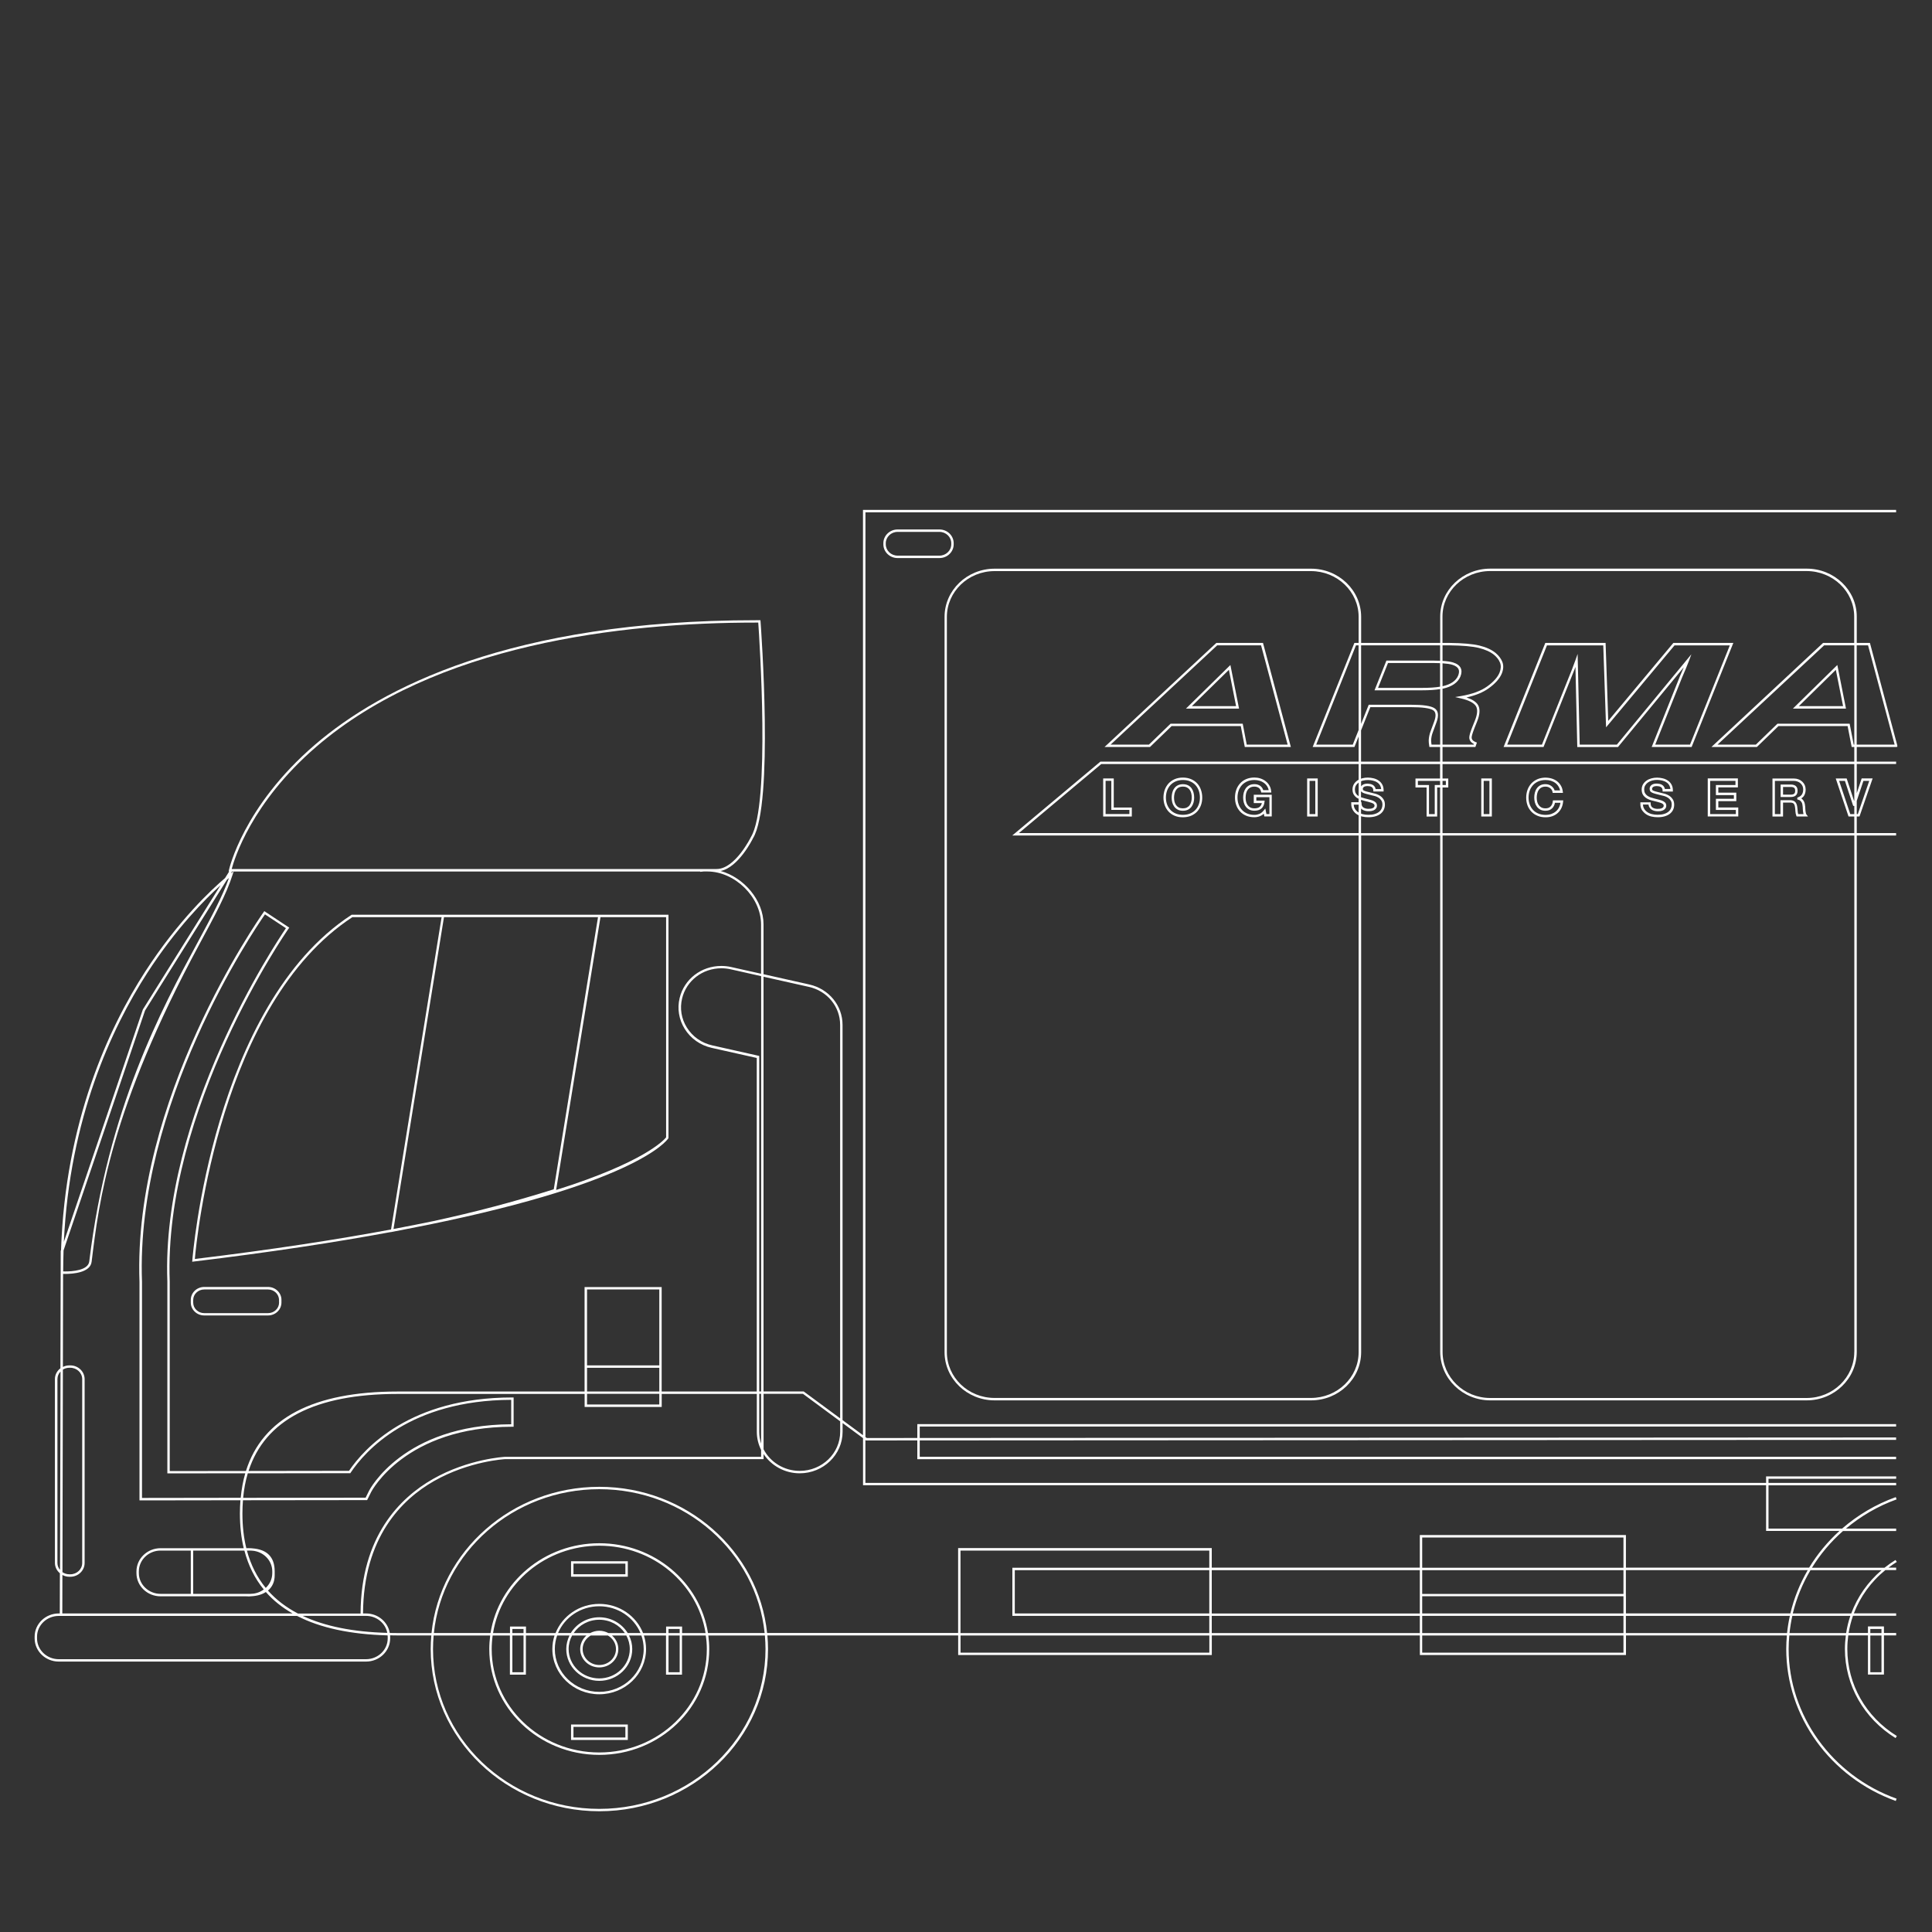 <?xml version="1.0" encoding="utf-8"?>
<!-- Generator: Adobe Illustrator 17.0.0, SVG Export Plug-In . SVG Version: 6.00 Build 0)  -->
<!DOCTYPE svg PUBLIC "-//W3C//DTD SVG 1.1//EN" "http://www.w3.org/Graphics/SVG/1.1/DTD/svg11.dtd">
<svg version="1.1" id="Layer_1" xmlns="http://www.w3.org/2000/svg" xmlns:xlink="http://www.w3.org/1999/xlink" x="0px" y="0px"
	 width="400px" height="400px" viewBox="0 -25 400 400" enable-background="new 0 -25 400 400" xml:space="preserve">
<rect x="0" y="-25" width="400" height="400" fill="#333333" stroke="none"/>
<g>
	<path fill="#FFFFFF" d="M39.79,236.23l0.3-0.04c16.05-1.94,29.5-4.01,40.77-6.1v0.02l0.35-0.07c0.9-0.17,1.78-0.34,2.66-0.52
		c47.47-9.1,54.18-18.35,54.49-18.83l0.04-0.06v-46.24h-14.01h-32.9H72.8l-0.06,0.04c-28.78,18.78-32.88,70.97-32.92,71.5
		L39.79,236.23z M137.91,164.89v45.59c-0.44,0.55-4.54,5.15-22.77,10.89l9.18-56.48H137.91z M123.81,164.89l-9.16,56.34
		c-8.27,2.6-16.37,4.74-24.94,6.59c-2.61,0.54-5.35,1.09-8.24,1.63l10.45-64.56H123.81z M72.95,164.89h18.48l-10.47,64.66
		c-11.23,2.1-24.63,4.17-40.62,6.11C40.71,231.36,45.56,182.82,72.95,164.89z"/>
	<path fill="#FFFFFF" d="M118.23,301.44h11.75v-3.2h-11.75V301.44z M118.73,298.73h10.75v2.2h-10.75V298.73z"/>
	<path fill="#FFFFFF" d="M118.23,335.24h11.75v-3.2h-11.75V335.24z M118.73,332.53h10.75v2.2h-10.75V332.53z"/>
	<path fill="#FFFFFF" d="M392.44,297.98c-0.8,0.5-1.56,1.04-2.28,1.61h-15.02c1.74-2.82,3.9-5.39,6.43-7.61h11.01v-0.5h-10.4
		c3.05-2.56,6.57-4.64,10.49-6.05l-0.17-0.47c-4.17,1.5-7.91,3.74-11.11,6.52h-15.24v-8.96h26.43v-0.5h-26.43v-0.85h26.43v-0.5
		h-26.93v1.35H179.17v-8.88l0.12,0.09h0.08c0.52,0,4.25,0,10.55-0.01v3.89h202.65v-0.5H190.42v-3.39
		c31.32-0.02,123.21-0.07,202.15-0.11v-0.5c-78.94,0.04-170.83,0.1-202.15,0.11v-2.37h202.15v-0.5H189.92v2.87
		c-6.02,0-9.71,0.01-10.46,0.01l-0.28-0.21V81.07h213.39v-0.5h-213.9v191.57l-4.23-3.12V187.2c0-4.02-2.83-7.46-6.87-8.37
		l-9.49-2.13v-10.31c0-4.97-4.03-9.7-8.87-11.06c3.74-0.8,6.58-6.56,6.7-6.8c4.29-7.04,1.67-43.35,1.55-44.89l-0.02-0.23h-0.92
		c-50.72,0-77.68,14.04-91.36,25.82C50.3,142.02,47.43,155,47.4,155.13l-0.06,0.3h0.11l-0.86,1.37c-2.68,2.27-9.63,8.69-16.51,19.33
		c-7.6,11.76-16.55,31.11-17.44,57.66l-0.07,0.2l-0.01,4.32c0,0.05,0,0.1,0,0.15v0.23l0,0l-0.05,19.6
		c-0.69,0.52-1.14,1.32-1.14,2.23v38.06c0,0.86,0.41,1.63,1.03,2.15l-0.02,8.32h-0.22c-2.75,0-4.99,2.16-4.99,4.8v0.35
		c0,2.65,2.24,4.81,4.99,4.81h63.63c2.75,0,4.99-2.16,4.99-4.81v-0.35c0-0.09-0.02-0.18-0.03-0.27c0.52,0.01,1.04,0.02,1.58,0.02
		h6.97c-0.08,0.93-0.13,1.87-0.13,2.81c0,18.52,15.66,33.59,34.92,33.59s34.92-15.07,34.92-33.59c0-0.95-0.05-1.89-0.13-2.81h39.5
		v4.06h52.51v-4.06h43.08v4.06h42.67v-4.06h33.31c-0.08,0.93-0.13,1.87-0.13,2.81c0,13.94,9.12,26.58,22.68,31.46l0.17-0.47
		c-13.37-4.81-22.35-17.27-22.35-30.99c0-0.95,0.05-1.88,0.14-2.81h11.7c-0.12,0.93-0.19,1.87-0.19,2.81
		c0,7.49,3.92,14.39,10.49,18.44l0.26-0.43c-6.42-3.96-10.25-10.7-10.25-18.02c0-0.95,0.07-1.89,0.19-2.81h4.08v8.11h3.31v-8.11
		h2.53v-0.5h-2.53v-1.35h-3.31v1.35h-4c0.2-1.22,0.5-2.4,0.9-3.56h8.94v-0.5h-8.76c1.32-3.45,3.54-6.55,6.52-8.96h2.24v-0.5h-1.59
		c0.55-0.42,1.12-0.82,1.72-1.19L392.44,297.98z M389.54,321.22h-2.31v-7.61h2.31V321.22z M387.23,312.26h2.31v0.85h-2.31V312.26z
		 M167.46,179.32c3.82,0.85,6.48,4.09,6.48,7.88v81.45l-7.54-5.56h-8.32v-85.87L167.46,179.32z M75.78,309.55
		c2.2,0,4.02,1.52,4.4,3.52c-7.09-0.19-12.93-1.37-17.52-3.52h12.48H75.78z M61.66,309.05c-2.45-1.28-4.51-2.86-6.18-4.74
		c0.89-0.75,1.39-1.82,1.39-3.14v-0.48v-0.35c0-2.96-1.57-4.55-4.63-4.77c-0.12-0.01-0.23-0.03-0.35-0.03h-0.22
		c-0.06,0-0.1-0.01-0.16-0.01c-0.16,0-0.32,0-0.48,0.01H51c-0.54-2.19-0.81-4.59-0.81-7.19c0-0.94,0.04-1.85,0.11-2.74l25.56-0.03
		h0.15l0.85-1.71c0.07-0.13,7.02-13.48,29.23-13.48h0.25v-6.06h-0.25c-21.19,0-30.67,10.53-33.83,15.19l-20.8,0.03
		c3.43-10.59,13.76-15.95,30.86-15.95h38.72v2.7H137v-2.7h19.69v7.86c0,1.34,0.33,2.6,0.89,3.73v1.43h-53
		c-0.08,0-7.57,0.39-14.96,4.6c-6.79,3.87-14.89,11.84-14.97,27.85H61.66V309.05z M51.84,304.99h-0.81H40v-8.96h10.6
		c0.81,3.09,2.14,5.77,4.01,8.05c-0.74,0.55-1.64,0.88-2.64,0.9C51.93,304.99,51.89,304.99,51.84,304.99z M39.5,304.99h-6.26
		c-2.47,0-4.49-1.93-4.49-4.3v-0.35c0-2.37,2.01-4.31,4.49-4.31h6.26V304.99z M52.76,296.12c0.01,0,0.03,0,0.04,0.01
		c2.04,0.41,3.57,2.14,3.57,4.21v0.35c0,1.2-0.52,2.29-1.35,3.07c-1.8-2.19-3.1-4.77-3.9-7.73c0.31-0.01,0.6,0,0.89,0.01
		C52.27,296.05,52.52,296.08,52.76,296.12z M54.86,164.31l4.34,2.86c-2.11,3.09-25.85,38.71-24.55,73.15v39.73l16.13-0.02
		c-0.46,1.58-0.77,3.27-0.94,5.07l-20.44,0.03v-44.71C28.01,203.76,52.54,167.64,54.86,164.31z M51.3,280.04l21.1-0.03h0.13
		l0.07-0.11c3.02-4.52,12.3-15,33.24-15.08v5.06c-22.39,0.1-29.36,13.62-29.43,13.76l-0.71,1.44l-25.36,0.03
		C50.51,283.3,50.83,281.61,51.3,280.04z M136.5,257.69h-14.96v-15.72h14.96V257.69z M136.5,258.19v4.91h-14.96v-4.91H136.5z
		 M136.5,263.58v2.2h-14.96v-2.2H136.5z M157.19,271.44v-7.86h0.39v10.31C157.33,273.12,157.19,272.3,157.19,271.44z M157.19,263.08
		v-69.46l-9.71-2.18c-2.23-0.5-4.1-1.81-5.28-3.71c-1.13-1.81-1.48-3.94-0.98-6c0.88-3.69,4.23-6.26,8.14-6.26
		c0.64,0,1.28,0.07,1.91,0.21l6.32,1.42v85.98H157.19L157.19,263.08z M158.09,263.58h8.16l7.7,5.69v2.17c0,4.46-3.76,8.09-8.38,8.09
		c-3.27,0-6.1-1.83-7.48-4.47V263.58z M65.49,129.6c24.68-21.24,63.13-25.7,91.04-25.7h0.46c0.22,3.18,2.54,37.74-1.51,44.38
		c-0.03,0.07-3.27,6.64-7.11,6.64h-1.9h-0.76h-0.52H47.97C48.5,152.91,52.02,141.2,65.49,129.6z M48.32,155.43l-0.52,0.39l0.24-0.39
		H48.32z M47.4,156.78c-1.3,3.73-3.63,8.05-6.53,13.42c-7.39,13.68-18.55,34.36-22.39,65.97c-0.23,1.87-3.56,2.07-4.98,2.07l0,0
		c-0.17,0-0.31,0-0.42-0.01c0-1.48,0.04-2.92,0.08-4.35l16.87-49.66l16.96-27.09C47.14,156.99,47.28,156.87,47.4,156.78z
		 M30.5,176.42c5.95-9.22,11.97-15.26,15.18-18.16L29.58,184l-16.36,48.12C14.42,206.56,23.1,187.88,30.5,176.42z M13.02,258.56
		c0.38-0.24,0.84-0.38,1.33-0.38h0.21c1.35,0,2.46,1.06,2.46,2.35v38.06c0,1.3-1.1,2.35-2.46,2.35h-0.21
		c-0.53,0-1.02-0.17-1.42-0.44L13.02,258.56z M11.89,298.59v-38.06c0-0.6,0.24-1.15,0.64-1.57l-0.1,41.07
		C12.09,299.64,11.89,299.14,11.89,298.59z M12.92,301.08c0.42,0.23,0.91,0.37,1.43,0.37h0.21c1.63,0,2.96-1.28,2.96-2.85v-38.06
		c0-1.57-1.33-2.85-2.96-2.85h-0.21c-0.48,0-0.93,0.12-1.33,0.32l0.04-19.27c0.11,0,0.25,0.01,0.43,0.01l0,0
		c1.56,0,5.21-0.24,5.48-2.51c1.53-12.55,3.83-31.52,22.34-65.8c3.12-5.78,5.59-10.35,6.83-14.3l0.22-0.7h96.59l0.05,0.06l0.12-0.01
		c0.09,0,0.18-0.02,0.27-0.03c0.1-0.01,0.2-0.03,0.3-0.03h0.76c5.72,0,11.12,5.33,11.12,10.97v10.2l-6.21-1.39
		c-0.66-0.15-1.34-0.22-2.02-0.22c-4.15,0-7.7,2.73-8.63,6.65c-0.53,2.19-0.15,4.45,1.05,6.38c1.25,2.01,3.24,3.4,5.6,3.93
		l9.32,2.09v69.06h-19.69v-5.41v-16.22h-15.96v16.22v5.41H82.32c-17.46,0-27.98,5.53-31.4,16.45l-15.78,0.02v-39.24
		c-1.35-35.71,24.34-72.7,24.6-73.06l0.15-0.21l-5.17-3.42l-0.14,0.2c-1.11,1.57-27.12,38.79-25.7,76.6v45.2l20.9-0.03
		c-0.07,0.89-0.11,1.8-0.11,2.74c0,2.59,0.26,4.99,0.79,7.19H39.5h-6.26c-2.75,0-4.99,2.16-4.99,4.81v0.35c0,2.65,2.24,4.8,4.99,4.8
		h6.26h11.51c0.19,0.01,0.38,0.02,0.57,0.02c0.09,0,0.17-0.01,0.25-0.02h0.05c0.04,0,0.07-0.01,0.11-0.01
		c1.23-0.06,2.26-0.36,3.05-0.88c1.52,1.73,3.37,3.21,5.54,4.44H12.9L12.92,301.08z M80.27,313.86v0.35c0,2.37-2.01,4.31-4.49,4.31
		H12.16c-2.47,0-4.49-1.93-4.49-4.31v-0.35c0-2.37,2.01-4.3,4.49-4.3h0.24h49.11c4.8,2.48,11.05,3.82,18.74,4.03
		C80.25,313.67,80.27,313.76,80.27,313.86z M158.49,316.42c0,18.25-15.44,33.09-34.42,33.09s-34.42-14.84-34.42-33.09
		c0-0.95,0.05-1.89,0.13-2.81h11.71c-0.12,0.92-0.19,1.86-0.19,2.81c0,12.08,10.21,21.91,22.77,21.91s22.77-9.83,22.77-21.91
		c0-0.95-0.07-1.89-0.19-2.81h11.71C158.44,314.54,158.49,315.47,158.49,316.42z M146.34,316.42c0,11.8-9.99,21.41-22.27,21.41
		s-22.27-9.6-22.27-21.41c0-0.95,0.07-1.89,0.2-2.81h3.57v8.11h3.31v-8.11h5.93c-0.29,0.89-0.45,1.83-0.45,2.81
		c0,5.16,4.35,9.36,9.7,9.36c5.35,0,9.7-4.2,9.7-9.36c0-0.98-0.16-1.92-0.45-2.81h4.58v8.11h3.31v-8.11h4.92
		C146.27,314.53,146.34,315.47,146.34,316.42z M108.39,313.11h-2.31v-0.85h2.31V313.11z M108.39,313.61v7.61h-2.31v-7.61H108.39z
		 M125.85,313.61c1,0.58,1.68,1.62,1.68,2.81c0,1.82-1.55,3.3-3.45,3.3s-3.45-1.48-3.45-3.3c0-1.2,0.68-2.23,1.68-2.81H125.85z
		 M120.12,316.42c0,2.09,1.77,3.8,3.95,3.8s3.95-1.7,3.95-3.8c0-1.12-0.52-2.12-1.32-2.81h2.97c0.46,0.84,0.72,1.8,0.72,2.81
		c0,3.35-2.84,6.08-6.33,6.08s-6.33-2.73-6.33-6.08c0-1.02,0.26-1.97,0.72-2.81h2.97C120.64,314.3,120.12,315.3,120.12,316.42z
		 M125.96,313.11c-0.56-0.3-1.2-0.48-1.89-0.48s-1.33,0.19-1.89,0.48h-3.41c1.13-1.66,3.08-2.76,5.3-2.76s4.17,1.1,5.3,2.76H125.96z
		 M124.07,309.84c-2.51,0-4.7,1.32-5.89,3.26h-2.64c1.37-3.25,4.67-5.54,8.53-5.54s7.16,2.3,8.53,5.54h-2.64
		C128.77,311.17,126.58,309.84,124.07,309.84z M117.91,313.61c-0.42,0.85-0.67,1.81-0.67,2.81c0,3.63,3.06,6.58,6.83,6.58
		s6.83-2.95,6.83-6.58c0-1.01-0.24-1.96-0.67-2.81h2.56c0.31,0.88,0.48,1.83,0.48,2.81c0,4.88-4.13,8.86-9.2,8.86
		c-5.07,0-9.2-3.97-9.2-8.86c0-0.98,0.17-1.93,0.48-2.81H117.91z M140.72,313.11h-2.31v-0.85h2.31V313.11z M140.72,313.61v7.61
		h-2.31v-7.61H140.72z M141.22,313.11v-1.35h-3.31v1.35h-4.77c-1.39-3.53-4.92-6.04-9.06-6.04s-7.67,2.52-9.06,6.04h-6.12v-1.35
		h-3.31v1.35h-3.51c1.66-10.24,10.89-18.09,22-18.09s20.34,7.86,22,18.09H141.22z M124.07,294.51c-11.38,0-20.84,8.08-22.51,18.59
		H89.83c1.73-16.7,16.43-29.78,34.24-29.78s32.51,13.08,34.24,29.78h-11.73C144.92,302.59,135.46,294.51,124.07,294.51z
		 M158.82,313.11c-1.74-16.97-16.65-30.28-34.74-30.28s-33.01,13.31-34.74,30.28h-7.01c-0.55,0-1.09-0.01-1.63-0.02
		c-0.39-2.28-2.43-4.04-4.91-4.04h-0.63c0.09-15.76,8.02-23.61,14.69-27.41c7.29-4.15,14.67-4.54,14.74-4.54h53.5v-1.06
		c1.58,2.39,4.34,3.99,7.48,3.99c4.89,0,8.88-3.85,8.88-8.59v-1.81l4.23,3.12v9.75h186.97v9.46h15.19c-2.46,2.24-4.58,4.8-6.28,7.61
		h-37.93v-6.76h-42.67v6.76h-43.08v-4.06h-52.51v17.58h-39.55V313.11L158.82,313.11z M294.45,309.05v-3.56h41.67v3.56H294.45z
		 M336.12,309.55v3.56h-41.67v-3.56H336.12z M250.38,299.59H209.6v9.96h40.77v3.56h-51.51v-17.08h51.51v3.56H250.38z M210.1,309.05
		v-8.96h40.27v8.96H210.1z M250.88,300.09h43.08V305v0.5v3.56h-43.08V300.09z M336.12,299.59h-41.67v-6.26h41.67V299.59z
		 M336.12,300.09V305h-41.67v-4.91H336.12z M336.62,305.49v-0.5v-4.91h37.65c-1.62,2.79-2.85,5.8-3.59,8.96h-34.05v-3.55H336.62z
		 M250.38,317.17h-51.51v-3.56h51.51V317.17z M250.88,313.11v-3.56h43.08v3.56H250.88z M336.12,317.17h-41.67v-3.56h41.67V317.17z
		 M336.62,313.11v-3.56h33.95c-0.26,1.17-0.45,2.35-0.58,3.56H336.62z M382.22,313.11H370.5c0.13-1.2,0.32-2.39,0.58-3.56h12.01
		C382.7,310.7,382.41,311.89,382.22,313.11z M383.28,309.05h-12.1c0.76-3.16,2.01-6.18,3.66-8.96h14.72
		C386.7,302.54,384.55,305.62,383.28,309.05z"/>
	<path fill="#FFFFFF" d="M55.5,241.45H42.28c-1.53,0-2.78,1.2-2.78,2.68v0.54c0,1.48,1.25,2.68,2.78,2.68h13.21
		c1.53,0,2.78-1.2,2.78-2.68v-0.54C58.28,242.67,57.03,241.45,55.5,241.45z M57.78,244.69c0,1.2-1.02,2.18-2.28,2.18H42.28
		c-1.26,0-2.28-0.98-2.28-2.18v-0.54c0-1.2,1.02-2.18,2.28-2.18h13.21c1.26,0,2.28,0.98,2.28,2.18v0.54H57.78z"/>
	<path fill="#FFFFFF" d="M185.84,84.62c-1.63,0-2.95,1.28-2.95,2.85v0.22c0,1.57,1.32,2.85,2.95,2.85h8.66
		c1.63,0,2.95-1.28,2.95-2.85v-0.22c0-1.57-1.32-2.85-2.95-2.85H185.84z M196.95,87.47v0.22c0,1.29-1.1,2.35-2.45,2.35h-8.66
		c-1.35,0-2.45-1.05-2.45-2.35v-0.22c0-1.29,1.1-2.35,2.45-2.35h8.66C195.85,85.12,196.95,86.17,196.95,87.47z"/>
	<path fill="#FFFFFF" d="M242.57,125.33h14.32l0.83,4.33h9.54l-5.77-21.55h-9.66l-23.15,21.55h9.41L242.57,125.33z M229.94,129.16
		l22.07-20.55h9.08l5.5,20.55h-8.47l-0.83-4.33h-14.93l-4.48,4.33C237.88,129.16,229.94,129.16,229.94,129.16z"/>
	<path fill="#FFFFFF" d="M254.74,112.68l-9.2,9.03h10.99L254.74,112.68z M254.43,113.68l1.49,7.52h-9.16L254.43,113.68z"/>
	<path fill="#FFFFFF" d="M358.87,108.11h-12.42l-13.48,16.14l-0.54-15.9l-0.01-0.24h-12.48l-8.64,21.55h8.27l5.74-14.38
		c0.19-0.44,0.42-1.02,0.7-1.73l0.06-0.17c0.04-0.1,0.08-0.21,0.11-0.3l0.38,16.59h8.42l13.63-16.52c-0.03,0.07-0.06,0.14-0.09,0.21
		c-0.31,0.74-0.56,1.31-0.74,1.73l-5.82,14.57h8.27l8.5-21.21L358.87,108.11z M349.9,129.16h-7.2l5.55-13.88
		c0.18-0.41,0.43-0.98,0.74-1.73c0.31-0.74,0.54-1.32,0.69-1.72l0.5-1.37l-15.42,18.7h-7.7l-0.43-18.77l-0.45,1.28
		c-0.13,0.36-0.32,0.88-0.57,1.53l-0.06,0.17c-0.27,0.7-0.5,1.28-0.69,1.72l-5.62,14.08h-7.19l8.23-20.55h11.66l0.58,16.96
		l14.17-16.96h11.45L349.9,129.16z"/>
	<path fill="#FFFFFF" d="M387.2,108.3l-0.05-0.19h-2.73v-5.46c0-5.47-4.65-9.92-10.37-9.92h-65.5c-5.72,0-10.37,4.45-10.37,9.92
		v5.46h-16.37v-5.39c0-5.5-4.65-9.98-10.37-9.98h-65.51c-5.72,0-10.37,4.48-10.37,9.98v152.23c0,5.5,4.65,9.98,10.37,9.98h65.51
		c5.72,0,10.37-4.48,10.37-9.98V147.98h16.37v106.9c0,5.54,4.65,10.05,10.37,10.05h65.5c5.72,0,10.37-4.51,10.37-10.05v-106.9h8.15
		v-0.5h-8.15v-3.44h0.57l2.72-7.88h-2.27l-1.02,3.06v-6.04h8.15v-0.5h-8.15v-3.02h8.15l0.25-0.05v-0.25L387.2,108.3z M298.16,108.61
		v3.19c-0.4-0.02-0.84-0.03-1.31-0.03h-9.81l-2.46,6.15h9.77c1.56,0,2.83-0.09,3.82-0.25v11.49h-1.79
		c-0.05-0.37-0.08-0.66-0.08-0.87c0.02-0.57,0.14-1.16,0.37-1.74l0.72-1.95c0.55-1.46,0.41-2.47-0.41-2.98
		c-0.75-0.48-2.34-0.71-4.86-0.71h-8.74l-1.58,3.96v-16.26H298.16z M302.48,119.6c1.6,0.37,2.63,0.9,3.07,1.56
		c0.42,0.65,0.36,1.68-0.2,3.06l-0.57,1.42c-0.4,1.02-0.58,1.67-0.58,2.05c0,0.58,0.32,1.03,0.96,1.34l-0.05,0.14h-6.45v-11.58
		c0.02-0.01,0.06-0.01,0.08-0.01c1.89-0.42,3.11-1.27,3.63-2.53c0.27-0.68,0.28-1.27,0.05-1.75c-0.25-0.52-0.78-0.9-1.59-1.15
		c-0.52-0.16-1.26-0.26-2.17-0.32v-3.22h1.39c2.74,0.03,4.81,0.21,6.14,0.54c1.32,0.33,2.37,0.8,3.13,1.42
		c0.61,0.5,1.04,1.07,1.26,1.67c0.22,0.59,0.18,1.27-0.12,2.03c-0.4,0.96-1.25,1.91-2.54,2.84s-3.12,1.61-5.43,2l-1.22,0.21
		L302.48,119.6z M298.16,117.17c-0.97,0.17-2.24,0.25-3.82,0.25h-9.03l2.06-5.15h9.47c0.47,0,0.91,0.01,1.31,0.03v4.87H298.16z
		 M298.66,112.33c0.86,0.06,1.55,0.15,2.02,0.3c0.67,0.21,1.1,0.51,1.28,0.89c0.17,0.35,0.15,0.8-0.06,1.34
		c-0.46,1.1-1.52,1.83-3.24,2.22V112.33z M295.91,129.45l0.03,0.21h2.22v3.03h-16.37v-6.47l1.92-4.81h8.4c2.39,0,3.93,0.21,4.6,0.63
		c0.59,0.37,0.66,1.18,0.21,2.38l-0.72,1.95c-0.24,0.63-0.37,1.27-0.4,1.9C295.79,128.57,295.83,128.95,295.91,129.45z
		 M281.29,126.13l-1.21,3.03h-7.57l8.23-20.55h0.54L281.29,126.13L281.29,126.13z M281.29,254.95c0,5.23-4.43,9.48-9.87,9.48h-65.51
		c-5.44,0-9.87-4.25-9.87-9.48V102.72c0-5.23,4.43-9.48,9.87-9.48h65.51c5.44,0,9.87,4.25,9.87,9.48v5.39h-0.88l-8.64,21.55h8.65
		l0.87-2.18v5.21h-53.47l-18.24,15.29h71.71L281.29,254.95L281.29,254.95z M281.79,140.6c0.25,0.08,0.49,0.16,0.7,0.21
		c0.28,0.08,0.56,0.15,0.83,0.21c0.28,0.07,0.51,0.14,0.7,0.21c0.17,0.07,0.32,0.15,0.44,0.26c0.08,0.08,0.12,0.18,0.12,0.31
		c0,0.12-0.03,0.22-0.1,0.3c-0.06,0.08-0.16,0.15-0.28,0.21s-0.26,0.1-0.41,0.12c-0.37,0.05-0.71,0.04-1.03-0.04
		c-0.19-0.05-0.34-0.12-0.47-0.2c-0.13-0.09-0.22-0.19-0.29-0.33c-0.07-0.13-0.11-0.3-0.11-0.51v-0.25h-0.1V140.6z M281.29,143.22
		c-0.05-0.03-0.11-0.05-0.15-0.09c-0.27-0.19-0.49-0.43-0.65-0.73c-0.13-0.23-0.2-0.5-0.22-0.81h1.02V143.22z M281.79,142.4
		c0.07,0.07,0.14,0.14,0.22,0.19c0.17,0.12,0.37,0.21,0.63,0.28c0.38,0.09,0.77,0.11,1.22,0.05c0.21-0.03,0.39-0.09,0.56-0.16
		c0.19-0.09,0.35-0.22,0.45-0.35c0.14-0.17,0.21-0.37,0.21-0.62c0-0.27-0.09-0.5-0.28-0.68c-0.17-0.15-0.37-0.27-0.6-0.36
		c-0.21-0.08-0.46-0.15-0.77-0.23c-0.27-0.06-0.54-0.13-0.82-0.21c-0.25-0.06-0.52-0.14-0.81-0.24c-0.01,0-0.01-0.01-0.02-0.01
		v-1.24c0.09,0.12,0.23,0.24,0.44,0.33c0.18,0.08,0.43,0.16,0.73,0.24l1.18,0.3c0.14,0.03,0.33,0.07,0.58,0.14
		c0.23,0.07,0.47,0.18,0.7,0.32c0.22,0.14,0.42,0.33,0.58,0.57c0.15,0.22,0.23,0.51,0.23,0.88c0,0.3-0.06,0.57-0.18,0.83
		c-0.11,0.24-0.29,0.47-0.53,0.66c-0.26,0.2-0.56,0.35-0.92,0.45c-0.37,0.11-0.79,0.16-1.31,0.16c-0.4,0-0.79-0.05-1.17-0.14
		c-0.12-0.03-0.22-0.07-0.32-0.11V142.4z M281.81,137.8c-0.01,0.01-0.01,0.02-0.01,0.03v-1.08c0.12-0.05,0.24-0.1,0.38-0.13
		c0.7-0.18,1.42-0.16,2.07,0c0.33,0.07,0.64,0.2,0.9,0.38c0.25,0.16,0.45,0.38,0.6,0.65c0.11,0.2,0.18,0.44,0.21,0.72h-1.15
		c-0.03-0.16-0.08-0.3-0.15-0.42c-0.1-0.18-0.25-0.33-0.42-0.43c-0.16-0.1-0.34-0.17-0.55-0.21c-0.31-0.06-0.67-0.09-1.08-0.01
		c-0.16,0.03-0.31,0.09-0.45,0.17C282.02,137.56,281.9,137.67,281.81,137.8z M281.29,139.81c-0.05-0.03-0.11-0.05-0.15-0.08
		c-0.19-0.14-0.34-0.31-0.45-0.51c-0.11-0.2-0.17-0.46-0.17-0.75c0-0.33,0.07-0.62,0.22-0.86c0.14-0.24,0.33-0.43,0.56-0.59
		L281.29,139.81L281.29,139.81z M281.05,136.58c-0.3,0.2-0.55,0.46-0.74,0.77c-0.19,0.32-0.29,0.7-0.29,1.12
		c0,0.37,0.08,0.7,0.23,0.99c0.15,0.26,0.35,0.49,0.59,0.67c0.14,0.1,0.3,0.16,0.45,0.24v0.72h-1.53v0.25
		c-0.01,0.5,0.09,0.94,0.29,1.3c0.2,0.36,0.47,0.67,0.8,0.9c0.14,0.1,0.29,0.18,0.44,0.25v3.69h-70.34L228,133.19h53.29v3.25
		C281.21,136.49,281.12,136.53,281.05,136.58z M281.79,147.48v-3.5c0.07,0.02,0.13,0.05,0.2,0.07c0.42,0.1,0.85,0.15,1.29,0.15
		c0.56,0,1.04-0.06,1.45-0.18c0.41-0.12,0.78-0.3,1.09-0.53c0.3-0.24,0.53-0.52,0.68-0.84c0.15-0.33,0.23-0.67,0.23-1.04
		c0-0.47-0.1-0.85-0.32-1.16c-0.2-0.29-0.44-0.53-0.72-0.71c-0.27-0.17-0.54-0.29-0.82-0.38c-0.27-0.07-0.47-0.12-0.61-0.15
		l-1.16-0.29c-0.28-0.07-0.51-0.14-0.66-0.21c-0.18-0.08-0.23-0.15-0.23-0.15c-0.03-0.05-0.05-0.13-0.05-0.22
		c0-0.11,0.02-0.19,0.06-0.25c0.06-0.08,0.12-0.14,0.2-0.19c0.09-0.05,0.19-0.09,0.29-0.11c0.3-0.06,0.63-0.04,0.88,0
		c0.15,0.03,0.28,0.08,0.39,0.15c0.1,0.06,0.18,0.14,0.24,0.25c0.06,0.11,0.1,0.26,0.11,0.44l0.01,0.24h2.12v-0.25
		c0-0.47-0.1-0.88-0.29-1.21c-0.19-0.34-0.45-0.62-0.76-0.82c-0.31-0.21-0.67-0.37-1.07-0.46c-0.73-0.17-1.54-0.2-2.31,0.01
		c-0.09,0.02-0.17,0.06-0.25,0.09v-3.03h16.37v2.98h-5.09v1.86h2.3v6.02h2.19v-6.02h0.61v9.45h-16.37V147.48z M298.16,137.53h-1.11
		v6.02h-1.19v-6.02h-2.3v-0.86h4.59L298.16,137.53L298.16,137.53z M298.66,136.67h0.69v0.86h-0.69V136.67z M383.91,254.89
		c0,5.27-4.43,9.55-9.87,9.55h-65.5c-5.44,0-9.87-4.28-9.87-9.55V147.98h85.25v106.91H383.91z M385.8,136.67h1.21l-2.37,6.88h-0.22
		v-2.74L385.8,136.67z M383.91,143.55h-0.83l-2.31-6.88h1.2l1.66,5.02l0.07,0.17h0.21L383.91,143.55L383.91,143.55z M383.91,140.72
		l-0.04,0.12l-1.54-4.67h-2.26l2.65,7.88h1.19v3.44h-85.25v-9.45h1.19v-1.86h-1.19v-2.98h85.25L383.91,140.72L383.91,140.72z
		 M383.91,132.69h-85.25v-3.03h6.8l0.32-0.92l-0.23-0.09c-0.77-0.3-0.86-0.69-0.86-0.97c0-0.21,0.1-0.7,0.55-1.86l0.57-1.42
		c0.62-1.54,0.67-2.73,0.15-3.52c-0.41-0.61-1.18-1.1-2.34-1.48c1.9-0.42,3.44-1.06,4.59-1.89c1.37-0.98,2.28-2.01,2.72-3.06
		c0.35-0.88,0.39-1.69,0.12-2.39c-0.26-0.68-0.73-1.31-1.41-1.88c-0.82-0.67-1.93-1.18-3.33-1.52c-1.39-0.34-3.44-0.52-6.26-0.55
		h-1.4v-5.46c0-5.19,4.43-9.42,9.87-9.42h65.5c5.44,0,9.87,4.22,9.87,9.42v5.46h-6.44l-23.12,21.55h9.41l4.47-4.33h14.32l0.84,4.33
		h0.54V132.69L383.91,132.69z M383.91,108.61v20.55h-0.12l-0.84-4.33h-14.94l-4.47,4.33h-7.94l22.07-20.55
		C377.67,108.61,383.91,108.61,383.91,108.61z M384.41,129.16v-20.55h2.35l5.5,20.55C392.26,129.16,384.41,129.16,384.41,129.16z"/>
	<path fill="#FFFFFF" d="M380.4,112.68l-9.2,9.03h10.99L380.4,112.68z M380.09,113.68l1.5,7.52h-9.16L380.09,113.68z"/>
	<path fill="#FFFFFF" d="M230.59,136.17h-2.19v7.88h5.93v-1.86h-3.74L230.59,136.17L230.59,136.17z M233.83,142.68v0.86h-4.93v-6.88
		h1.19v6.02H233.83z"/>
	<path fill="#FFFFFF" d="M247.86,137.19c-0.35-0.38-0.78-0.67-1.27-0.88c-0.5-0.21-1.05-0.32-1.69-0.32c-0.63,0-1.19,0.11-1.68,0.32
		s-0.92,0.51-1.28,0.89c-0.34,0.38-0.61,0.82-0.79,1.32c-0.18,0.51-0.27,1.05-0.27,1.62c0,0.56,0.09,1.09,0.27,1.59
		c0.18,0.49,0.45,0.93,0.79,1.3c0.35,0.37,0.78,0.66,1.27,0.87c0.49,0.21,1.06,0.31,1.68,0.31s1.19-0.11,1.69-0.31
		c0.49-0.21,0.92-0.5,1.27-0.87c0.34-0.37,0.61-0.81,0.79-1.3c0.18-0.5,0.27-1.03,0.27-1.59s-0.09-1.11-0.27-1.62
		C248.48,138.02,248.21,137.57,247.86,137.19z M248.19,141.55c-0.16,0.43-0.39,0.81-0.69,1.13s-0.67,0.57-1.1,0.75
		c-0.86,0.36-2.11,0.37-2.98,0c-0.43-0.18-0.8-0.43-1.1-0.75c-0.3-0.33-0.53-0.7-0.69-1.13c-0.16-0.44-0.24-0.92-0.24-1.42
		c0-0.51,0.08-0.99,0.24-1.44c0.16-0.44,0.4-0.83,0.69-1.15c0.31-0.33,0.67-0.58,1.11-0.77c0.43-0.18,0.93-0.28,1.48-0.28
		c0.57,0,1.06,0.09,1.49,0.28c0.43,0.18,0.8,0.44,1.1,0.76c0.3,0.33,0.53,0.72,0.69,1.15c0.16,0.45,0.24,0.94,0.24,1.45
		C248.43,140.64,248.35,141.11,248.19,141.55z"/>
	<path fill="#FFFFFF" d="M246.73,138.25c-0.18-0.27-0.43-0.49-0.73-0.65c-0.6-0.32-1.57-0.32-2.17,0c-0.31,0.16-0.55,0.38-0.73,0.65
		c-0.19,0.27-0.32,0.57-0.4,0.89c-0.08,0.33-0.12,0.66-0.12,1c0,0.32,0.04,0.65,0.12,0.97c0.08,0.31,0.21,0.6,0.4,0.87
		c0.18,0.26,0.43,0.48,0.73,0.64c0.3,0.16,0.66,0.24,1.08,0.24c0.42,0,0.78-0.08,1.08-0.24c0.31-0.17,0.56-0.38,0.73-0.64
		c0.19-0.27,0.32-0.56,0.4-0.87c0.08-0.3,0.12-0.63,0.12-0.97c0-0.36-0.04-0.69-0.12-1C247.04,138.81,246.91,138.51,246.73,138.25z
		 M246.63,140.98c-0.06,0.25-0.17,0.49-0.32,0.71c-0.13,0.2-0.32,0.36-0.56,0.49c-0.45,0.24-1.24,0.24-1.7,0
		c-0.24-0.13-0.42-0.29-0.56-0.49c-0.15-0.22-0.26-0.45-0.32-0.7c-0.07-0.28-0.1-0.56-0.1-0.85s0.04-0.59,0.11-0.88
		c0.06-0.27,0.17-0.51,0.32-0.73c0.14-0.2,0.32-0.37,0.56-0.49c0.23-0.12,0.51-0.18,0.85-0.18s0.62,0.06,0.85,0.18
		c0.23,0.12,0.42,0.29,0.56,0.49c0.15,0.21,0.26,0.46,0.32,0.73c0.07,0.27,0.1,0.56,0.1,0.88
		C246.74,140.44,246.7,140.72,246.63,140.98z"/>
	<path fill="#FFFFFF" d="M259.6,141.27h1.65c-0.07,0.32-0.21,0.57-0.41,0.75c-0.25,0.23-0.63,0.34-1.12,0.34
		c-0.34,0-0.62-0.06-0.85-0.18s-0.41-0.28-0.56-0.49c-0.15-0.2-0.25-0.43-0.32-0.7c-0.07-0.28-0.1-0.56-0.1-0.85s0.04-0.59,0.1-0.88
		c0.07-0.29,0.18-0.52,0.33-0.73c0.14-0.21,0.32-0.37,0.55-0.49c0.23-0.12,0.51-0.18,0.85-0.18c0.35,0,0.65,0.09,0.89,0.26
		c0.24,0.17,0.4,0.43,0.48,0.78l0.04,0.19h2.08l-0.03-0.27c-0.04-0.46-0.17-0.87-0.39-1.22c-0.2-0.35-0.47-0.65-0.8-0.9
		c-0.32-0.24-0.69-0.42-1.07-0.54s-0.79-0.18-1.21-0.18c-0.62,0-1.19,0.11-1.69,0.32s-0.93,0.51-1.27,0.89
		c-0.35,0.39-0.62,0.83-0.79,1.32c-0.18,0.49-0.27,1.04-0.27,1.62c0,0.57,0.09,1.11,0.27,1.59c0.17,0.48,0.44,0.92,0.79,1.3
		c0.34,0.37,0.77,0.66,1.27,0.87c0.5,0.21,1.07,0.31,1.69,0.31c0.41,0,0.81-0.08,1.2-0.24c0.27-0.11,0.52-0.27,0.75-0.49l0.11,0.56
		h1.53v-4.49h-3.72v1.73H259.6L259.6,141.27z M260.1,140.05h2.72v3.49h-0.62l-0.23-1.15l-0.33,0.41c-0.28,0.34-0.58,0.57-0.9,0.71
		c-0.33,0.13-0.67,0.2-1.01,0.2c-0.55,0-1.05-0.09-1.49-0.27c-0.43-0.18-0.8-0.43-1.1-0.75c-0.31-0.33-0.54-0.71-0.69-1.14
		c-0.16-0.43-0.24-0.9-0.24-1.42c0-0.52,0.08-1.01,0.24-1.45c0.15-0.43,0.39-0.82,0.69-1.15c0.3-0.32,0.67-0.58,1.1-0.76
		c0.44-0.19,0.93-0.28,1.49-0.28c0.37,0,0.73,0.05,1.07,0.16c0.34,0.1,0.64,0.26,0.92,0.46c0.28,0.21,0.5,0.46,0.67,0.75
		c0.13,0.22,0.23,0.46,0.28,0.73h-1.13c-0.12-0.38-0.33-0.67-0.62-0.88c-0.33-0.24-0.73-0.36-1.19-0.36c-0.42,0-0.78,0.08-1.09,0.24
		c-0.3,0.16-0.54,0.38-0.73,0.64c-0.18,0.25-0.31,0.54-0.41,0.9c-0.08,0.33-0.12,0.66-0.12,1c0,0.32,0.04,0.65,0.12,0.97
		c0.09,0.33,0.22,0.62,0.4,0.86c0.18,0.27,0.42,0.48,0.73,0.65c0.31,0.16,0.66,0.24,1.09,0.24c0.62,0,1.11-0.16,1.46-0.47
		s0.56-0.77,0.62-1.35l0.03-0.27h-1.72v-0.71C260.11,140.05,260.1,140.05,260.1,140.05z"/>
	<path fill="#FFFFFF" d="M270.63,144.05h2.19v-7.88h-2.19V144.05z M271.13,136.67h1.19v6.88h-1.19V136.67z"/>
	<path fill="#FFFFFF" d="M308.87,136.17h-2.19v7.88h2.19V136.17z M308.37,143.55h-1.19v-6.88h1.19V143.55z"/>
	<path fill="#FFFFFF" d="M317.04,143.03c0.35,0.37,0.78,0.66,1.28,0.87c0.49,0.21,1.06,0.31,1.68,0.31c0.51,0,0.97-0.07,1.38-0.22
		c0.42-0.15,0.79-0.36,1.11-0.65c0.32-0.28,0.58-0.62,0.78-1.03c0.19-0.41,0.31-0.85,0.35-1.33l0.03-0.27h-2.13l-0.03,0.22
		c-0.05,0.44-0.21,0.79-0.47,1.05c-0.24,0.25-0.58,0.38-1.03,0.38c-0.34,0-0.62-0.06-0.85-0.18c-0.24-0.13-0.42-0.29-0.56-0.49
		c-0.15-0.22-0.26-0.45-0.32-0.7c-0.07-0.28-0.1-0.57-0.1-0.85c0-0.29,0.04-0.59,0.11-0.88c0.06-0.27,0.17-0.51,0.32-0.73
		c0.14-0.2,0.32-0.37,0.56-0.49c0.23-0.12,0.51-0.18,0.85-0.18c0.18,0,0.35,0.03,0.51,0.08c0.16,0.06,0.31,0.13,0.44,0.24
		c0.12,0.09,0.23,0.21,0.32,0.35c0.08,0.11,0.13,0.25,0.16,0.42l0.04,0.21h2.12l-0.03-0.28c-0.06-0.47-0.19-0.89-0.4-1.23
		c-0.2-0.35-0.47-0.66-0.8-0.91c-0.31-0.24-0.68-0.42-1.09-0.55c-0.99-0.3-2.12-0.23-2.95,0.13c-0.49,0.21-0.92,0.51-1.28,0.89
		c-0.34,0.38-0.61,0.82-0.79,1.32c-0.18,0.51-0.27,1.05-0.27,1.62c0,0.56,0.09,1.09,0.27,1.59
		C316.42,142.22,316.69,142.65,317.04,143.03z M316.71,138.69c0.16-0.44,0.4-0.83,0.69-1.15c0.31-0.33,0.67-0.58,1.11-0.77
		c0.43-0.18,0.93-0.28,1.48-0.28c0.39,0,0.77,0.05,1.12,0.16c0.35,0.11,0.67,0.27,0.93,0.47c0.27,0.21,0.5,0.47,0.67,0.77
		c0.13,0.22,0.23,0.47,0.29,0.76h-1.14c-0.04-0.15-0.11-0.28-0.18-0.4c-0.12-0.18-0.27-0.34-0.43-0.47
		c-0.18-0.14-0.37-0.24-0.59-0.32c-0.22-0.07-0.44-0.11-0.68-0.11c-0.43,0-0.78,0.08-1.08,0.24c-0.3,0.16-0.55,0.38-0.73,0.65
		c-0.19,0.27-0.32,0.57-0.4,0.89c-0.08,0.33-0.12,0.67-0.12,1c0,0.32,0.04,0.65,0.12,0.97c0.08,0.31,0.21,0.6,0.4,0.87
		c0.18,0.26,0.43,0.48,0.73,0.65c0.3,0.16,0.66,0.24,1.08,0.24c0.59,0,1.05-0.18,1.39-0.53c0.29-0.29,0.48-0.67,0.57-1.12h1.14
		c-0.05,0.32-0.14,0.61-0.27,0.89c-0.17,0.35-0.39,0.64-0.66,0.87c-0.27,0.24-0.59,0.42-0.94,0.55c-0.81,0.29-1.92,0.25-2.71-0.08
		c-0.43-0.18-0.8-0.43-1.1-0.75c-0.3-0.33-0.53-0.7-0.69-1.13c-0.16-0.44-0.24-0.92-0.24-1.42
		C316.47,139.63,316.55,139.14,316.71,138.69z"/>
	<path fill="#FFFFFF" d="M340.75,143.54c0.32,0.23,0.69,0.4,1.14,0.51c0.42,0.1,0.85,0.15,1.29,0.15c0.57,0,1.04-0.06,1.45-0.18
		c0.41-0.12,0.78-0.3,1.09-0.53c0.3-0.24,0.53-0.52,0.68-0.84c0.15-0.33,0.22-0.67,0.22-1.04c0-0.47-0.1-0.85-0.32-1.16
		c-0.2-0.29-0.44-0.53-0.72-0.71c-0.27-0.17-0.54-0.29-0.82-0.38c-0.27-0.07-0.47-0.12-0.61-0.15l-1.16-0.29
		c-0.28-0.07-0.51-0.14-0.66-0.21c-0.14-0.06-0.21-0.12-0.23-0.15c-0.03-0.05-0.05-0.13-0.05-0.22c0-0.11,0.02-0.19,0.06-0.25
		c0.06-0.08,0.12-0.14,0.2-0.19c0.09-0.05,0.19-0.09,0.29-0.11c0.3-0.06,0.63-0.04,0.88,0.01c0.15,0.03,0.28,0.08,0.39,0.15
		c0.1,0.06,0.18,0.14,0.24,0.25s0.1,0.27,0.11,0.44l0.01,0.24h2.12v-0.25c0-0.47-0.1-0.88-0.29-1.21c-0.19-0.34-0.45-0.62-0.76-0.82
		c-0.31-0.21-0.67-0.37-1.07-0.46c-0.73-0.17-1.54-0.2-2.31,0.01c-0.38,0.1-0.72,0.25-1,0.45c-0.3,0.2-0.55,0.46-0.74,0.77
		c-0.19,0.32-0.29,0.7-0.29,1.12c0,0.37,0.08,0.7,0.23,0.99c0.15,0.27,0.35,0.49,0.59,0.67c0.24,0.17,0.5,0.31,0.79,0.42
		c0.32,0.11,0.6,0.2,0.86,0.25c0.28,0.08,0.56,0.15,0.83,0.21c0.28,0.07,0.51,0.14,0.7,0.21c0.17,0.07,0.32,0.15,0.44,0.26
		c0.08,0.08,0.12,0.18,0.12,0.31c0,0.12-0.03,0.22-0.1,0.3c-0.06,0.08-0.16,0.15-0.28,0.21s-0.26,0.1-0.42,0.12
		c-0.37,0.05-0.71,0.04-1.03-0.04c-0.19-0.05-0.35-0.12-0.47-0.2c-0.13-0.09-0.22-0.19-0.29-0.33c-0.07-0.13-0.11-0.3-0.11-0.51
		v-0.25h-2.13v0.25c-0.01,0.5,0.09,0.94,0.29,1.3C340.15,143.01,340.42,143.31,340.75,143.54z M341.31,141.6
		c0.02,0.19,0.07,0.35,0.15,0.49c0.11,0.21,0.25,0.37,0.45,0.51c0.17,0.12,0.37,0.21,0.63,0.28c0.38,0.09,0.77,0.11,1.22,0.05
		c0.21-0.03,0.39-0.09,0.56-0.16c0.19-0.09,0.35-0.21,0.45-0.35c0.14-0.17,0.21-0.37,0.21-0.62c0-0.27-0.09-0.5-0.28-0.68
		c-0.17-0.15-0.37-0.27-0.6-0.36c-0.21-0.08-0.46-0.15-0.77-0.23c-0.27-0.06-0.54-0.13-0.82-0.21c-0.25-0.06-0.52-0.14-0.81-0.24
		c-0.25-0.1-0.47-0.21-0.67-0.36c-0.19-0.14-0.34-0.31-0.45-0.51c-0.11-0.2-0.17-0.46-0.17-0.75c0-0.33,0.07-0.62,0.22-0.86
		c0.15-0.25,0.35-0.46,0.59-0.62c0.24-0.17,0.52-0.29,0.84-0.38c0.7-0.19,1.41-0.16,2.07,0c0.33,0.07,0.64,0.2,0.9,0.38
		c0.25,0.16,0.45,0.38,0.6,0.65c0.11,0.2,0.18,0.44,0.21,0.72h-1.15c-0.03-0.16-0.08-0.3-0.15-0.42c-0.1-0.18-0.25-0.33-0.42-0.43
		c-0.16-0.1-0.34-0.17-0.55-0.21c-0.31-0.06-0.66-0.09-1.08-0.01c-0.16,0.03-0.31,0.09-0.45,0.17c-0.14,0.09-0.25,0.19-0.35,0.33
		s-0.15,0.32-0.15,0.53c0,0.19,0.04,0.35,0.12,0.49c0.08,0.13,0.24,0.24,0.45,0.34c0.18,0.08,0.43,0.16,0.73,0.24l1.18,0.3
		c0.14,0.03,0.33,0.07,0.58,0.14c0.23,0.07,0.47,0.18,0.7,0.32c0.22,0.14,0.42,0.33,0.58,0.57c0.16,0.22,0.23,0.51,0.23,0.88
		c0,0.3-0.06,0.57-0.18,0.83c-0.11,0.24-0.29,0.47-0.53,0.66c-0.25,0.2-0.56,0.35-0.92,0.45c-0.37,0.11-0.79,0.16-1.31,0.16
		c-0.4,0-0.79-0.05-1.17-0.14c-0.39-0.1-0.71-0.24-0.98-0.44c-0.27-0.19-0.49-0.43-0.65-0.73c-0.13-0.23-0.2-0.5-0.22-0.81h1.16
		L341.31,141.6L341.31,141.6z"/>
	<path fill="#FFFFFF" d="M359.89,142.18h-4.13v-1.31h3.72v-1.76h-3.72v-1.09h4.05v-1.86h-6.24v7.88h6.32V142.18z M359.39,143.55
		h-5.32v-6.88h5.24v0.86h-4.05v2.09h3.72v0.76h-3.72v2.31h4.13V143.55z"/>
	<path fill="#FFFFFF" d="M371.79,139.7c0.25-0.21,0.38-0.54,0.38-1c0-0.44-0.13-0.77-0.38-0.97c-0.24-0.2-0.58-0.3-1.03-0.3h-2.1
		v2.58h2.1C371.22,140.01,371.56,139.9,371.79,139.7z M369.16,137.93h1.6c0.33,0,0.56,0.06,0.71,0.19c0.14,0.11,0.2,0.3,0.2,0.59
		c0,0.3-0.07,0.5-0.21,0.62c-0.14,0.12-0.38,0.19-0.7,0.19h-1.6V137.93z"/>
	<path fill="#FFFFFF" d="M369.16,141.16h1.44c0.35,0,0.6,0.07,0.74,0.2c0.15,0.14,0.24,0.38,0.29,0.71c0.05,0.31,0.08,0.6,0.09,0.91
		c0.02,0.34,0.09,0.64,0.19,0.91l0.06,0.16h2.36l-0.31-0.4c-0.06-0.07-0.1-0.17-0.13-0.29c-0.04-0.14-0.06-0.29-0.08-0.44
		c-0.02-0.16-0.03-0.31-0.04-0.46c0-0.1-0.01-0.19-0.01-0.27l-0.01-0.15c-0.01-0.19-0.04-0.39-0.08-0.59
		c-0.04-0.22-0.12-0.41-0.22-0.59s-0.23-0.34-0.39-0.47c-0.04-0.03-0.07-0.06-0.12-0.09c0.25-0.16,0.45-0.36,0.59-0.59
		c0.21-0.36,0.31-0.78,0.31-1.25c0-0.31-0.06-0.6-0.17-0.89c-0.12-0.27-0.29-0.51-0.51-0.72c-0.22-0.21-0.49-0.38-0.79-0.49
		c-0.31-0.12-0.64-0.18-1.02-0.18h-4.38v7.88h2.19L369.16,141.16L369.16,141.16z M368.66,143.55h-1.19v-6.88h3.88
		c0.32,0,0.59,0.05,0.84,0.15c0.25,0.09,0.45,0.22,0.62,0.39c0.17,0.16,0.3,0.35,0.39,0.55c0.09,0.22,0.13,0.45,0.13,0.7
		c0,0.38-0.08,0.72-0.25,1c-0.16,0.27-0.43,0.47-0.81,0.62l-0.16,0.08v0.36l0.19,0.05c0.18,0.05,0.32,0.11,0.42,0.2
		c0.11,0.1,0.21,0.21,0.28,0.33c0.08,0.13,0.13,0.28,0.16,0.45c0.04,0.18,0.06,0.35,0.07,0.51l0.01,0.15c0,0.08,0.01,0.17,0.01,0.26
		c0.01,0.17,0.02,0.34,0.04,0.51c0.02,0.18,0.05,0.35,0.09,0.51c0,0.02,0.01,0.04,0.02,0.06h-1.11c-0.05-0.18-0.09-0.38-0.1-0.6
		c-0.02-0.32-0.05-0.63-0.1-0.95c-0.06-0.44-0.21-0.77-0.44-0.99c-0.24-0.23-0.6-0.34-1.08-0.34h-1.94v2.88L368.66,143.55
		L368.66,143.55z"/>
</g>
</svg>
